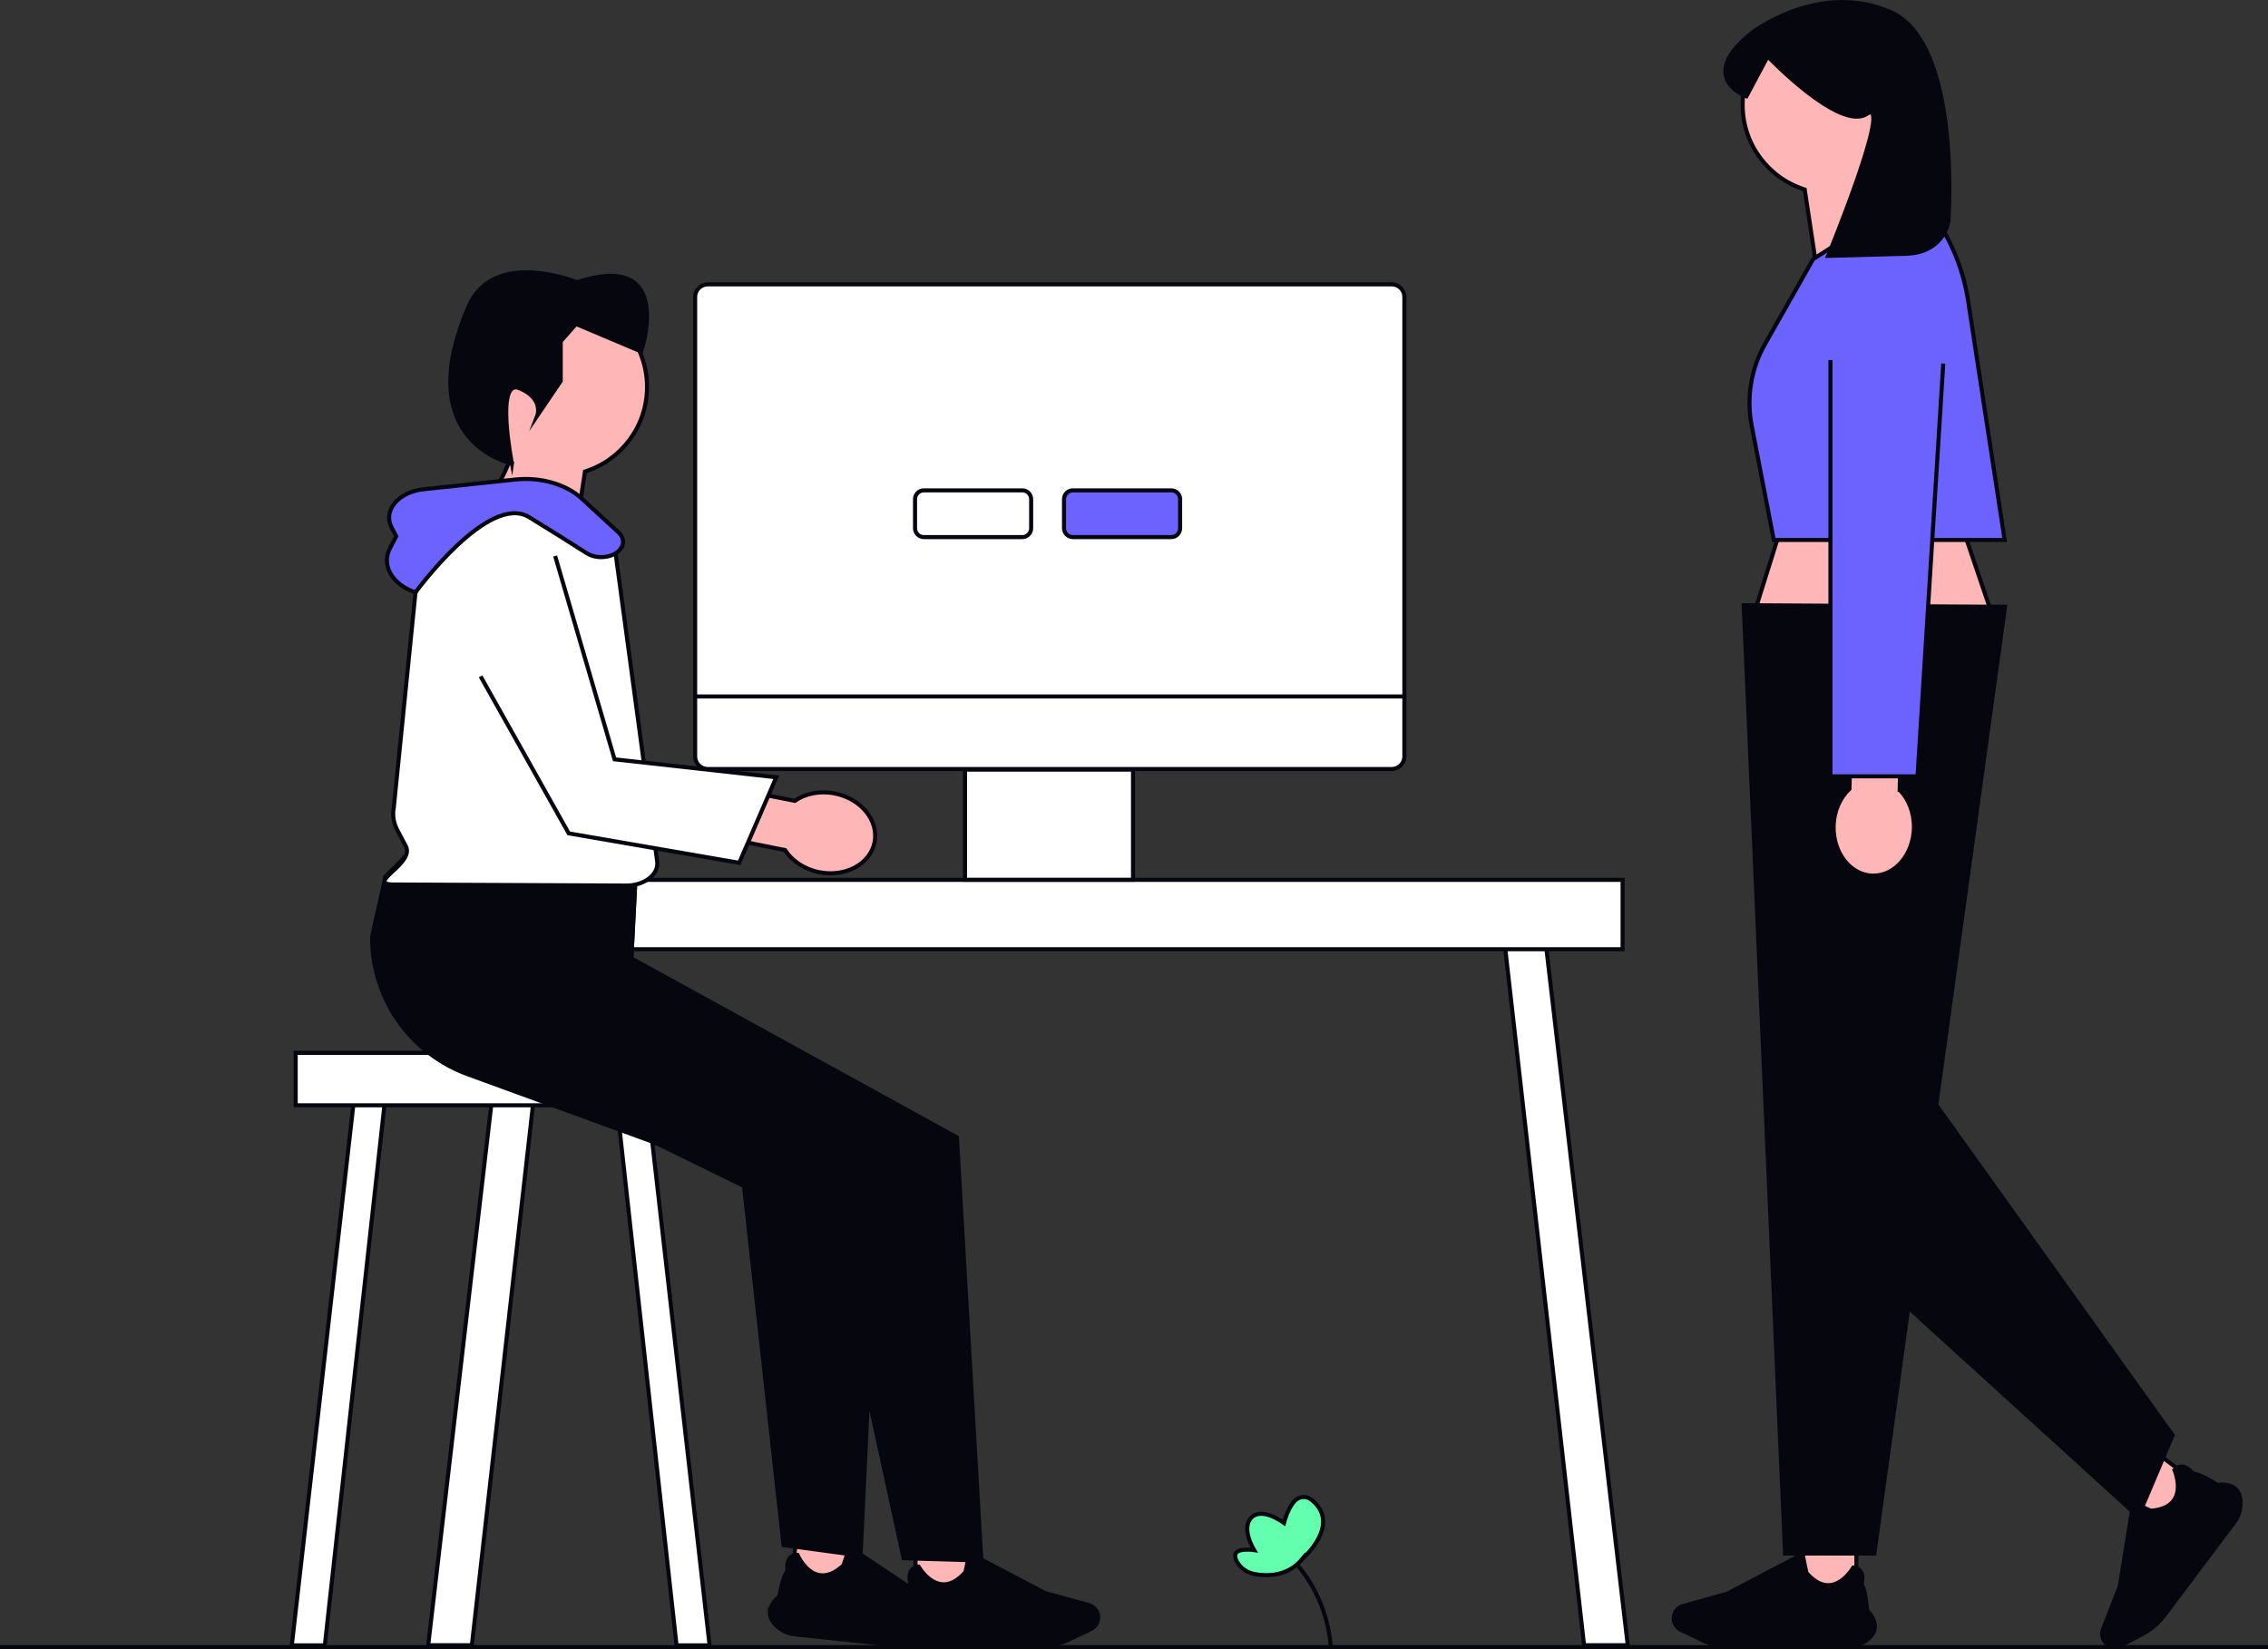 <svg xmlns="http://www.w3.org/2000/svg" width="836" height="608" viewBox="0 0 836 608" xmlns:xlink="http://www.w3.org/1999/xlink" role="img" artist="Katerina Limpitsouni"><rect x="0" y="0" width="836" height="608" fill="#333333" stroke="none"/><line x1="836" y1="607.25" x2="0" y2="607.25" fill="#fff" stroke="#06060f" stroke-miterlimit="10" stroke-width="1.5"/><polygon points="600 606.56 583.9 606.56 554.55 347.11 569.7 347.11 600 606.56" fill="#fff" stroke="#06060f" stroke-miterlimit="10" stroke-width="1.5"/><polygon points="157.83 606.56 173.93 606.56 203.28 347.11 188.13 347.11 157.83 606.56" fill="#fff" stroke="#06060f" stroke-miterlimit="10" stroke-width="1.5"/><rect x="159.72" y="324.38" width="438.38" height="25.57" fill="#fff" stroke="#06060f" stroke-miterlimit="10" stroke-width="1.5"/><path d="m513.02,283.51h-252.15c-2.56,0-4.64-2.08-4.64-4.64V109.48c0-2.56,2.08-4.64,4.64-4.64h252.15c2.56,0,4.64,2.08,4.64,4.64v169.39c0,2.56-2.08,4.64-4.64,4.64Z" fill="#fff" stroke="#06060f" stroke-miterlimit="10" stroke-width="1.5"/><rect x="355.71" y="283.74" width="61.93" height="40.6" fill="#fff" stroke="#06060f" stroke-miterlimit="10" stroke-width="1.5"/><line x1="256.5" y1="256.77" x2="517.39" y2="256.77" fill="#fff" stroke="#06060f" stroke-miterlimit="10" stroke-width="1.5"/><polygon points="107.56 606.6 119.73 606.6 141.94 405.34 130.48 405.34 107.56 606.6" fill="#fff" stroke="#06060f" stroke-miterlimit="10" stroke-width="1.5"/><polygon points="261.56 606.6 249.38 606.6 227.18 405.34 238.64 405.34 261.56 606.6" fill="#fff" stroke="#06060f" stroke-miterlimit="10" stroke-width="1.5"/><rect x="108.99" y="388.15" width="151.14" height="19.34" transform="translate(369.12 795.64) rotate(-180)" fill="#fff" stroke="#06060f" stroke-miterlimit="10" stroke-width="1.5"/><rect x="337.48" y="568.38" width="20.1" height="20.1" transform="translate(695.05 1156.86) rotate(-180)" fill="#ffb6b6" stroke="#06060f" stroke-miterlimit="10" stroke-width="1.5"/><path d="m333.41,604.16c-1.72-1.39-2.65-2.95-2.76-4.62-.13-1.91.83-3.97,2.85-6.1.05-.61.67-8.23,2.07-9.59-.12-.41-.83-3.11.34-4.86.55-.83,1.43-1.31,2.63-1.43h.05s.03.04.03.04c.03.06,3.42,5.95,8.53,6.47,2.92.3,5.85-1.21,8.7-4.47.1-.24.91-4.22,1.43-6.85l.02-.11,27.79,14.61,16.25,4.5c2.04.57,3.47,2.44,3.47,4.56,0,1.81-1.05,3.48-2.68,4.26l-7.88,3.79c-3.29,1.58-6.96,2.42-10.61,2.42h-42.72c-2.77,0-5.43-.92-7.5-2.6Z" fill="#06060f" stroke="#06060f" stroke-miterlimit="10" stroke-width="1.5"/><path d="m137.16,345.64c0,10.05,2.82,19.93,8.19,28.5.54.87,1.11,1.73,1.71,2.57,6.3,8.87,15.14,15.62,25.37,19.35l69.25,25.27,28.32,10.33,6.96,2.54,27.77,10.13,4.93,22.64.61,2.8,9.74,44.69,13.07,60.01,28.65.86-9-156-22.41-12.32-31.84-17.52-61.88-34.03-3.87-2.13.14-2.65,1.86-36.35-18.71.4-11.01.23-24.75.53-31.23.71-1,20c-.34,2.47-10.87,6.97-10.87,9.44Z" fill="#06060f" stroke="#06060f" stroke-miterlimit="10" stroke-width="1.5"/><rect x="292.71" y="565.04" width="20.1" height="20.1" transform="translate(543.63 1178.71) rotate(-173.99)" fill="#ffb6b6" stroke="#06060f" stroke-miterlimit="10" stroke-width="1.5"/><path d="m283.77,594.32c-.06,1.67.7,3.31,2.26,4.88,1.88,1.88,4.43,3.08,7.19,3.37l42.48,4.47c3.63.38,7.37-.07,10.8-1.29l8.23-2.94c1.7-.61,2.93-2.17,3.11-3.96.23-2.11-1-4.12-2.97-4.9l-15.68-6.17-21.96-14.66-3.88-2.59-.28-.19-.03.1c-.23.72-.48,1.55-.74,2.38-.65,2.08-1.3,4.12-1.39,4.28-3.18,2.95-6.25,4.14-9.13,3.54-5.02-1.05-7.77-7.26-7.8-7.32l-.02-.05h-.05c-.38,0-.74.04-1.07.12-.7.16-1.27.51-1.7,1.03-1.34,1.62-.91,4.38-.84,4.8-1.53,1.21-2.95,8.72-3.06,9.33-2.23,1.91-3.4,3.85-3.47,5.77Z" fill="#06060f" stroke="#06060f" stroke-miterlimit="10" stroke-width="1.5"/><path d="m137.16,345.64c2.89,9.63,2.82,19.93,8.19,28.5.78.44,1.57.85,2.37,1.24l93.31,45.63.65.32,6.01,2.93,26.55,12.98,2.53,23.03.32,2.85,11.72,106.52,4.36.59,19.13,2.59.79.11,4.12.56.02-.37,2.78-58.66,4.59-97.05-21-14.6-29.83-20.76-57.98-40.32-3.62-2.53.41-2.62,3.44-21.85-11.01.23-24.75.53-31.23.71-7,7c-.34,2.47-5,22-4.87,22.44Z" fill="#06060f" stroke="#06060f" stroke-miterlimit="10" stroke-width="1.5"/><polygon points="205.01 314.96 232.87 350.68 234.73 314.33 205.01 314.96" fill="#06060f" stroke="#06060f" stroke-miterlimit="10" stroke-width="1.5"/><path d="m173.16,142.66c0-18.04,14.63-32.67,32.67-32.67s32.67,14.63,32.67,32.67c0,14.63-9.62,27.02-22.88,31.18l-6.32,41.74-32.2-26.83s6.96-8.86,10.69-18.85c-8.82-5.85-14.63-15.86-14.63-27.24Z" fill="#ffb6b6" stroke="#06060f" stroke-miterlimit="10" stroke-width="1.5"/><path d="m188.7,170.89s-6.23-31.52,2.77-27.77c9,3.75,6.59,10.09,6.59,10.09h0l8.63-12.76v-14.63s5.63-6.38,5.63-6.38l24.01,10.13s12.76-37.52-23.63-25.51c0,0-31.14-12.76-40.14,9.38-21.35,49.86,16.14,57.44,16.14,57.44Z" fill="#06060f" stroke="#06060f" stroke-miterlimit="10" stroke-width="1.5"/><path d="m144.56,326.09l85.38.38c7.11.36,12.97-3.87,12.3-8.86l-16.18-119.9-28.93-15.16c-6.1-3.2-13.58-2.02-18.4,2.91l-17.15,17.53c-4.5,4.6-7.39,9.88-8.43,15.42l-8,79.38c-.53,2.78-.07,5.61,1.31,8.25l3.14,5.95c3.33,6.31-14.57,13.63-5.03,14.11Z" fill="#fff" stroke="#06060f" stroke-miterlimit="10" stroke-width="1.5"/><path d="m228.81,202.27h0c1.37-1.93,1.06-4.24-.8-5.96l-13.61-12.53c-5.76-5.31-15.17-7.98-24.55-6.99l-33.61,3.57c-9.45,1-15.19,7.87-11.87,14.17l1.68,3.18-2.27,4.33c-3.33,6.34.72,13.42,9.36,16.37h0s26.91-36.89,41.91-27.74c8,4.88,15.72,9.77,21.18,13.26,3.94,2.52,10.2,1.69,12.58-1.66Z" fill="#6c63ff" stroke="#06060f" stroke-miterlimit="10" stroke-width="1.5"/><path d="m289.37,313.39l-31.06-6.17,3.6-18.14,31.06,6.17c3.87-2.68,9.22-3.82,14.75-2.72,9.68,1.92,16.24,9.98,14.65,17.99-1.59,8.01-10.73,12.95-20.41,11.03-5.53-1.1-10.04-4.21-12.59-8.16Z" fill="#ffb6b6" stroke="#06060f" stroke-miterlimit="10" stroke-width="1.5"/><polyline points="177.15 249.35 209.63 307.23 272.48 318.1 286.14 286.56 226.53 279.94 204.63 204.98" fill="#fff" stroke="#06060f" stroke-miterlimit="10" stroke-width="1.5"/><path d="m431.74,198.01h-36.28c-1.8,0-3.26-1.46-3.26-3.26v-10.71c0-1.8,1.46-3.26,3.26-3.26h36.28c1.8,0,3.26,1.46,3.26,3.26v10.71c0,1.8-1.46,3.26-3.26,3.26Z" fill="#6c63ff" stroke="#06060f" stroke-miterlimit="10" stroke-width="1.5"/><path d="m376.83,198.01h-36.28c-1.8,0-3.26-1.46-3.26-3.26v-10.71c0-1.8,1.46-3.26,3.26-3.26h36.28c1.8,0,3.26,1.46,3.26,3.26v10.71c0,1.8-1.46,3.26-3.26,3.26Z" fill="#fff" stroke="#06060f" stroke-miterlimit="10" stroke-width="1.5"/><polygon points="719.33 182.53 735.06 228.88 646.06 227.88 659.33 185.53 719.33 182.53" fill="#ffb6b6" stroke="#06060f" stroke-miterlimit="10" stroke-width="1.5"/><rect x="664.17" y="568.72" width="20.1" height="20.1" fill="#ffb6b6" stroke="#06060f" stroke-miterlimit="10" stroke-width="1.5"/><path d="m680.83,607.1h-42.72c-3.65,0-7.32-.84-10.61-2.42l-7.88-3.79c-1.63-.78-2.68-2.46-2.68-4.26,0-2.12,1.43-3.99,3.47-4.56l16.25-4.5,27.79-14.61.02.11c.52,2.63,1.33,6.61,1.43,6.85,2.85,3.27,5.78,4.77,8.7,4.47,5.1-.52,8.49-6.41,8.53-6.47l.03-.05h.05c1.19.13,2.08.61,2.63,1.44,1.16,1.75.45,4.46.34,4.86,1.39,1.36,2.02,8.98,2.07,9.59,2.02,2.14,2.97,4.19,2.85,6.1-.11,1.67-1.04,3.23-2.76,4.62-2.07,1.67-4.73,2.6-7.5,2.6Z" fill="#06060f" stroke="#06060f" stroke-miterlimit="10" stroke-width="1.5"/><rect x="786.79" y="539.59" width="20.1" height="20.1" transform="translate(-121.14 856.84) rotate(-53.1)" fill="#ffb6b6" stroke="#06060f" stroke-miterlimit="10" stroke-width="1.5"/><path d="m823.47,561.35l-25.65,34.16c-2.19,2.92-5.06,5.35-8.3,7.03l-7.76,4.02c-1.6.83-3.57.67-5.02-.42-1.69-1.27-2.34-3.54-1.56-5.51l6.16-15.69,5.01-31,.1.05c2.42,1.16,6.08,2.91,6.34,2.97,4.32-.32,7.28-1.76,8.8-4.27,2.65-4.39-.03-10.64-.05-10.7l-.02-.05.04-.04c.82-.88,1.73-1.3,2.72-1.24,2.1.12,3.84,2.31,4.09,2.65,1.93-.3,8.39,3.78,8.91,4.11,2.92-.33,5.13.14,6.59,1.39,1.27,1.09,1.96,2.77,2.04,4.98.1,2.66-.76,5.34-2.43,7.56Z" fill="#06060f" stroke="#06060f" stroke-miterlimit="10" stroke-width="1.5"/><polygon points="739.06 223.71 642.74 223.13 657.99 572.74 690.9 572.74 739.06 223.71" fill="#06060f" stroke="#06060f" stroke-miterlimit="10" stroke-width="1.5"/><polygon points="800.84 529.13 788.17 559.13 674.85 456.04 706.96 397.94 800.84 529.13" fill="#06060f" stroke="#06060f" stroke-miterlimit="10" stroke-width="1.5"/><path d="m707.69,38.68c0-18.04-14.63-32.67-32.67-32.67s-32.67,14.63-32.67,32.67c0,14.63,9.62,27.02,22.88,31.18l6.32,41.74,32.2-26.83s-6.96-8.86-10.69-18.85c8.82-5.85,14.63-15.86,14.63-27.24Z" fill="#ffb6b6" stroke="#06060f" stroke-miterlimit="10" stroke-width="1.5"/><path d="m706.81,70.93l-38.48,24.6-17.76,31.37c-5.14,9.08-6.88,19.7-4.9,29.95l8.16,42.22h85.09l-13.44-88.08c-1.72-11.24-6-21.94-12.51-31.26l-6.15-8.79Z" fill="#6c63ff" stroke="#06060f" stroke-miterlimit="10" stroke-width="1.5"/><path d="m718.18,81.61s-1.53,11.58-15.66,11.95q-28.67.77-28.67.77s24.24-58.99,14.27-52.34c-9.97,6.65-36.54-21.21-36.54-21.21l-7.84,14.71s-18.74-6.78,2.03-23.4c0,0,24.77-19.15,51.07-7.65,26.3,11.5,21.34,77.18,21.34,77.18Z" fill="#06060f" stroke="#06060f" stroke-miterlimit="10" stroke-width="1.5"/><path d="m700.23,291.21l.69-31.66-18.49-.4-.69,31.66c-3.45,3.2-5.73,8.18-5.85,13.82-.21,9.87,6.23,18.01,14.4,18.19,8.17.18,14.96-7.68,15.18-17.55.12-5.64-1.94-10.71-5.24-14.06Z" fill="#ffb6b6" stroke="#06060f" stroke-miterlimit="10" stroke-width="1.5"/><polyline points="674.71 132.74 674.71 286.21 706.81 286.21 716.3 134.03" fill="#6c63ff" stroke="#06060f" stroke-miterlimit="10" stroke-width="1.5"/><path d="m491.25,606.79c-.97-11.97-5.96-23.37-14.11-32.18-.66-.71-1.72.35-1.06,1.06,7.87,8.51,12.74,19.57,13.68,31.12.08.96,1.58.96,1.5,0h0Z" fill="#06060f" stroke-width="0"/><path d="m480.29,574.47s14.44-12.63,3.03-21.61c-1.76-1.39-4.33-1.25-5.92.34-1.39,1.39-2.91,3.87-4.11,8.27,0,0-8-6-12-2s1,12,1,12c0,0-7-1-7,2,0,1,.44,2,1.04,2.89,1.4,2.1,3.64,3.48,6.12,3.95,4.36.82,12.3,1.09,17.84-5.84Z" fill="#63ffae" stroke="#06060f" stroke-miterlimit="10" stroke-width="1.5"/></svg>